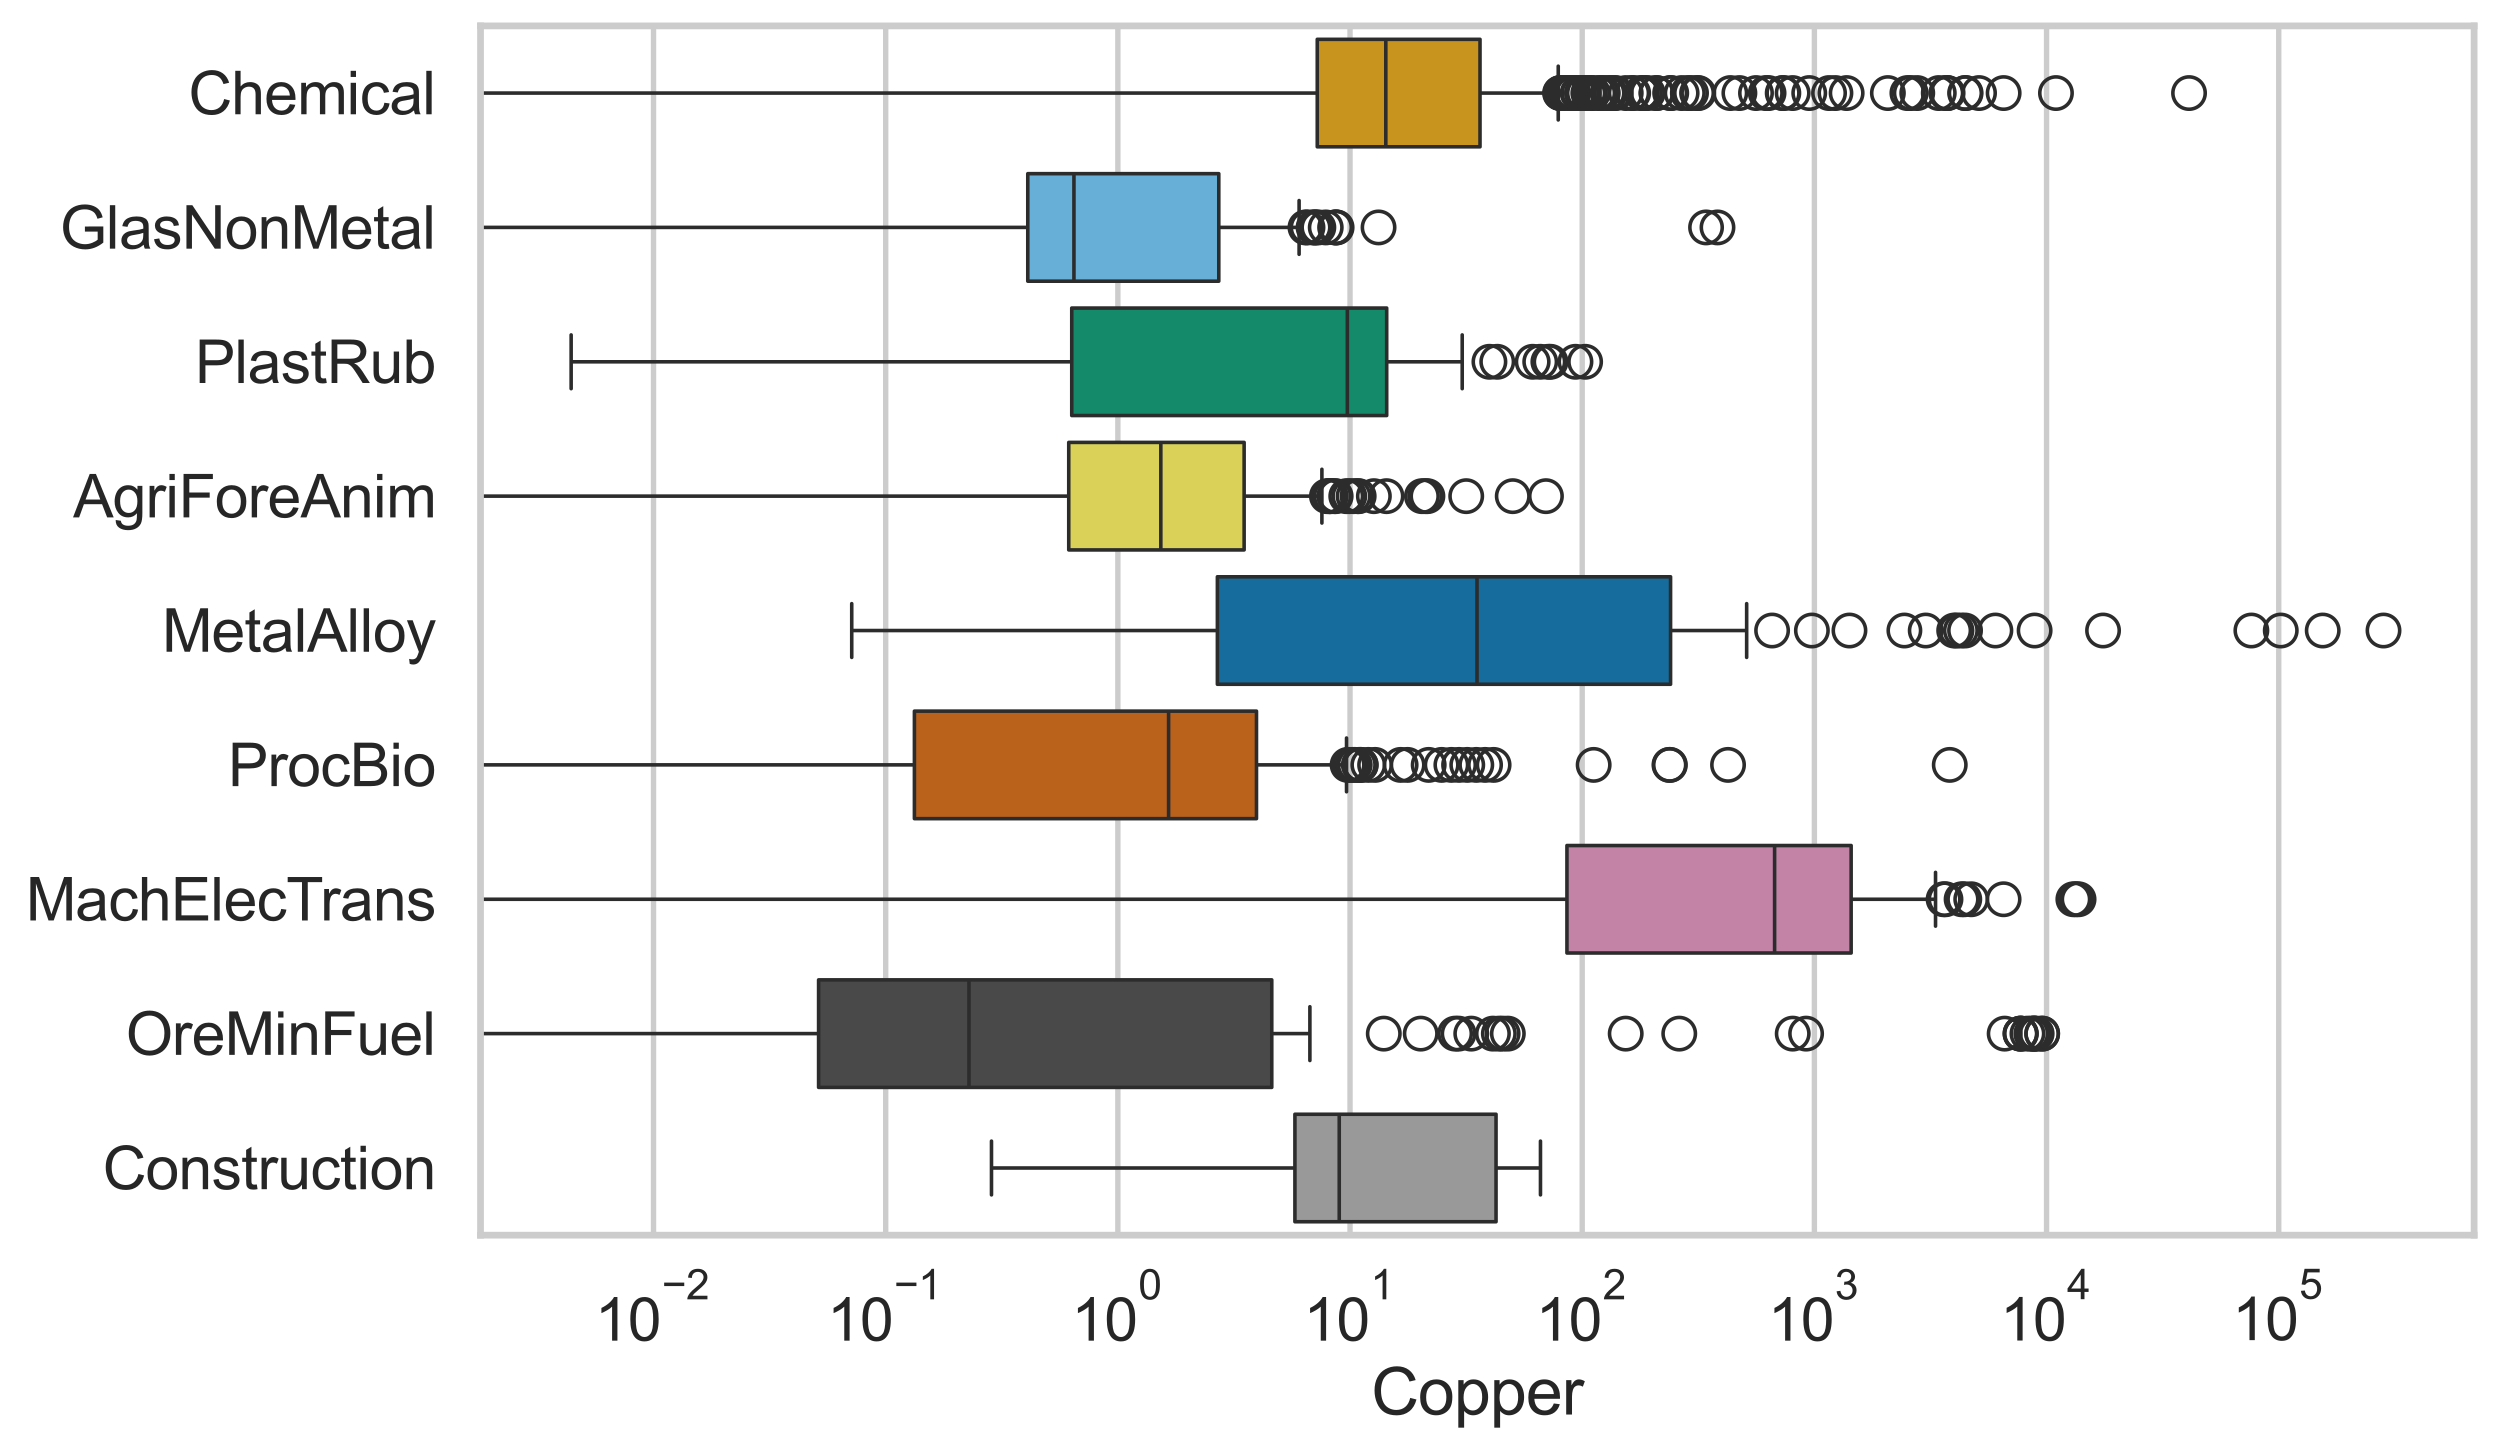 <?xml version="1.0" encoding="utf-8" standalone="no"?>
<!DOCTYPE svg PUBLIC "-//W3C//DTD SVG 1.1//EN"
  "http://www.w3.org/Graphics/SVG/1.1/DTD/svg11.dtd">
<svg xmlns:xlink="http://www.w3.org/1999/xlink" width="695.577pt" height="404.34pt" viewBox="0 0 695.577 404.34" xmlns="http://www.w3.org/2000/svg" version="1.1">
 <defs>
  <style type="text/css">*{stroke-linejoin: round; stroke-linecap: butt}</style>
 </defs>
 <g id="figure_1">
  <g id="patch_1">
   <path d="M 0 404.34 
L 695.577 404.34 
L 695.577 0 
L 0 0 
z
" style="fill: #ffffff"/>
  </g>
  <g id="axes_1">
   <g id="patch_2">
    <path d="M 133.697 343.665 
L 688.377 343.665 
L 688.377 7.2 
L 133.697 7.2 
z
" style="fill: #ffffff"/>
   </g>
   <g id="matplotlib.axis_1">
    <g id="xtick_1">
     <g id="line2d_1">
      <path d="M 181.827 343.665 
L 181.827 7.2 
" clip-path="url(#p4d3468224b)" style="fill: none; stroke: #cccccc; stroke-width: 1.5; stroke-linecap: round"/>
     </g>
     <g id="text_1">
      <!-- $\mathdefault{10^{-2}}$ -->
      <g style="fill: #262626" transform="translate(165.492 373.18) scale(0.165 -0.165)">
       <defs>
        <path id="ArialMT-31" d="M 2384 0 
L 1822 0 
L 1822 3584 
Q 1619 3391 1289 3197 
Q 959 3003 697 2906 
L 697 3450 
Q 1169 3672 1522 3987 
Q 1875 4303 2022 4600 
L 2384 4600 
L 2384 0 
z
" transform="scale(0.016)"/>
        <path id="ArialMT-30" d="M 266 2259 
Q 266 3072 433 3567 
Q 600 4063 929 4331 
Q 1259 4600 1759 4600 
Q 2128 4600 2406 4451 
Q 2684 4303 2865 4023 
Q 3047 3744 3150 3342 
Q 3253 2941 3253 2259 
Q 3253 1453 3087 958 
Q 2922 463 2592 192 
Q 2263 -78 1759 -78 
Q 1097 -78 719 397 
Q 266 969 266 2259 
z
M 844 2259 
Q 844 1131 1108 757 
Q 1372 384 1759 384 
Q 2147 384 2411 759 
Q 2675 1134 2675 2259 
Q 2675 3391 2411 3762 
Q 2147 4134 1753 4134 
Q 1366 4134 1134 3806 
Q 844 3388 844 2259 
z
" transform="scale(0.016)"/>
        <path id="ArialMT-2212" d="M 3381 1997 
L 356 1997 
L 356 2522 
L 3381 2522 
L 3381 1997 
z
" transform="scale(0.016)"/>
        <path id="ArialMT-32" d="M 3222 541 
L 3222 0 
L 194 0 
Q 188 203 259 391 
Q 375 700 629 1000 
Q 884 1300 1366 1694 
Q 2113 2306 2375 2664 
Q 2638 3022 2638 3341 
Q 2638 3675 2398 3904 
Q 2159 4134 1775 4134 
Q 1369 4134 1125 3890 
Q 881 3647 878 3216 
L 300 3275 
Q 359 3922 746 4261 
Q 1134 4600 1788 4600 
Q 2447 4600 2831 4234 
Q 3216 3869 3216 3328 
Q 3216 3053 3103 2787 
Q 2991 2522 2730 2228 
Q 2469 1934 1863 1422 
Q 1356 997 1212 845 
Q 1069 694 975 541 
L 3222 541 
z
" transform="scale(0.016)"/>
       </defs>
       <use xlink:href="#ArialMT-31" transform="translate(0 0.994)"/>
       <use xlink:href="#ArialMT-30" transform="translate(55.615 0.994)"/>
       <use xlink:href="#ArialMT-2212" transform="translate(112.973 70.688) scale(0.7)"/>
       <use xlink:href="#ArialMT-32" transform="translate(153.852 70.688) scale(0.7)"/>
      </g>
     </g>
    </g>
    <g id="xtick_2">
     <g id="line2d_2">
      <path d="M 246.425 343.665 
L 246.425 7.2 
" clip-path="url(#p4d3468224b)" style="fill: none; stroke: #cccccc; stroke-width: 1.5; stroke-linecap: round"/>
     </g>
     <g id="text_2">
      <!-- $\mathdefault{10^{-1}}$ -->
      <g style="fill: #262626" transform="translate(230.09 373.18) scale(0.165 -0.165)">
       <use xlink:href="#ArialMT-31" transform="translate(0 0.994)"/>
       <use xlink:href="#ArialMT-30" transform="translate(55.615 0.994)"/>
       <use xlink:href="#ArialMT-2212" transform="translate(112.973 70.688) scale(0.7)"/>
       <use xlink:href="#ArialMT-31" transform="translate(153.852 70.688) scale(0.7)"/>
      </g>
     </g>
    </g>
    <g id="xtick_3">
     <g id="line2d_3">
      <path d="M 311.023 343.665 
L 311.023 7.2 
" clip-path="url(#p4d3468224b)" style="fill: none; stroke: #cccccc; stroke-width: 1.5; stroke-linecap: round"/>
     </g>
     <g id="text_3">
      <!-- $\mathdefault{10^{0}}$ -->
      <g style="fill: #262626" transform="translate(298.071 373.18) scale(0.165 -0.165)">
       <use xlink:href="#ArialMT-31" transform="translate(0 0.994)"/>
       <use xlink:href="#ArialMT-30" transform="translate(55.615 0.994)"/>
       <use xlink:href="#ArialMT-30" transform="translate(112.973 70.688) scale(0.7)"/>
      </g>
     </g>
    </g>
    <g id="xtick_4">
     <g id="line2d_4">
      <path d="M 375.621 343.665 
L 375.621 7.2 
" clip-path="url(#p4d3468224b)" style="fill: none; stroke: #cccccc; stroke-width: 1.5; stroke-linecap: round"/>
     </g>
     <g id="text_4">
      <!-- $\mathdefault{10^{1}}$ -->
      <g style="fill: #262626" transform="translate(362.668 373.18) scale(0.165 -0.165)">
       <use xlink:href="#ArialMT-31" transform="translate(0 0.994)"/>
       <use xlink:href="#ArialMT-30" transform="translate(55.615 0.994)"/>
       <use xlink:href="#ArialMT-31" transform="translate(112.973 70.688) scale(0.7)"/>
      </g>
     </g>
    </g>
    <g id="xtick_5">
     <g id="line2d_5">
      <path d="M 440.219 343.665 
L 440.219 7.2 
" clip-path="url(#p4d3468224b)" style="fill: none; stroke: #cccccc; stroke-width: 1.5; stroke-linecap: round"/>
     </g>
     <g id="text_5">
      <!-- $\mathdefault{10^{2}}$ -->
      <g style="fill: #262626" transform="translate(427.266 373.18) scale(0.165 -0.165)">
       <use xlink:href="#ArialMT-31" transform="translate(0 0.994)"/>
       <use xlink:href="#ArialMT-30" transform="translate(55.615 0.994)"/>
       <use xlink:href="#ArialMT-32" transform="translate(112.973 70.688) scale(0.7)"/>
      </g>
     </g>
    </g>
    <g id="xtick_6">
     <g id="line2d_6">
      <path d="M 504.817 343.665 
L 504.817 7.2 
" clip-path="url(#p4d3468224b)" style="fill: none; stroke: #cccccc; stroke-width: 1.5; stroke-linecap: round"/>
     </g>
     <g id="text_6">
      <!-- $\mathdefault{10^{3}}$ -->
      <g style="fill: #262626" transform="translate(491.864 373.18) scale(0.165 -0.165)">
       <defs>
        <path id="ArialMT-33" d="M 269 1209 
L 831 1284 
Q 928 806 1161 595 
Q 1394 384 1728 384 
Q 2125 384 2398 659 
Q 2672 934 2672 1341 
Q 2672 1728 2419 1979 
Q 2166 2231 1775 2231 
Q 1616 2231 1378 2169 
L 1441 2663 
Q 1497 2656 1531 2656 
Q 1891 2656 2178 2843 
Q 2466 3031 2466 3422 
Q 2466 3731 2256 3934 
Q 2047 4138 1716 4138 
Q 1388 4138 1169 3931 
Q 950 3725 888 3313 
L 325 3413 
Q 428 3978 793 4289 
Q 1159 4600 1703 4600 
Q 2078 4600 2393 4439 
Q 2709 4278 2876 4000 
Q 3044 3722 3044 3409 
Q 3044 3113 2884 2869 
Q 2725 2625 2413 2481 
Q 2819 2388 3044 2092 
Q 3269 1797 3269 1353 
Q 3269 753 2831 336 
Q 2394 -81 1725 -81 
Q 1122 -81 723 278 
Q 325 638 269 1209 
z
" transform="scale(0.016)"/>
       </defs>
       <use xlink:href="#ArialMT-31" transform="translate(0 0.994)"/>
       <use xlink:href="#ArialMT-30" transform="translate(55.615 0.994)"/>
       <use xlink:href="#ArialMT-33" transform="translate(112.973 70.688) scale(0.7)"/>
      </g>
     </g>
    </g>
    <g id="xtick_7">
     <g id="line2d_7">
      <path d="M 569.415 343.665 
L 569.415 7.2 
" clip-path="url(#p4d3468224b)" style="fill: none; stroke: #cccccc; stroke-width: 1.5; stroke-linecap: round"/>
     </g>
     <g id="text_7">
      <!-- $\mathdefault{10^{4}}$ -->
      <g style="fill: #262626" transform="translate(556.462 373.015) scale(0.165 -0.165)">
       <defs>
        <path id="ArialMT-34" d="M 2069 0 
L 2069 1097 
L 81 1097 
L 81 1613 
L 2172 4581 
L 2631 4581 
L 2631 1613 
L 3250 1613 
L 3250 1097 
L 2631 1097 
L 2631 0 
L 2069 0 
z
M 2069 1613 
L 2069 3678 
L 634 1613 
L 2069 1613 
z
" transform="scale(0.016)"/>
       </defs>
       <use xlink:href="#ArialMT-31" transform="translate(0 0.202)"/>
       <use xlink:href="#ArialMT-30" transform="translate(55.615 0.202)"/>
       <use xlink:href="#ArialMT-34" transform="translate(112.973 69.895) scale(0.7)"/>
      </g>
     </g>
    </g>
    <g id="xtick_8">
     <g id="line2d_8">
      <path d="M 634.013 343.665 
L 634.013 7.2 
" clip-path="url(#p4d3468224b)" style="fill: none; stroke: #cccccc; stroke-width: 1.5; stroke-linecap: round"/>
     </g>
     <g id="text_8">
      <!-- $\mathdefault{10^{5}}$ -->
      <g style="fill: #262626" transform="translate(621.06 373.015) scale(0.165 -0.165)">
       <defs>
        <path id="ArialMT-35" d="M 266 1200 
L 856 1250 
Q 922 819 1161 601 
Q 1400 384 1738 384 
Q 2144 384 2425 690 
Q 2706 997 2706 1503 
Q 2706 1984 2436 2262 
Q 2166 2541 1728 2541 
Q 1456 2541 1237 2417 
Q 1019 2294 894 2097 
L 366 2166 
L 809 4519 
L 3088 4519 
L 3088 3981 
L 1259 3981 
L 1013 2750 
Q 1425 3038 1878 3038 
Q 2478 3038 2890 2622 
Q 3303 2206 3303 1553 
Q 3303 931 2941 478 
Q 2500 -78 1738 -78 
Q 1113 -78 717 272 
Q 322 622 266 1200 
z
" transform="scale(0.016)"/>
       </defs>
       <use xlink:href="#ArialMT-31" transform="translate(0 0.88)"/>
       <use xlink:href="#ArialMT-30" transform="translate(55.615 0.88)"/>
       <use xlink:href="#ArialMT-35" transform="translate(112.973 70.573) scale(0.7)"/>
      </g>
     </g>
    </g>
    <g id="xtick_9"/>
    <g id="xtick_10"/>
    <g id="xtick_11"/>
    <g id="xtick_12"/>
    <g id="xtick_13"/>
    <g id="xtick_14"/>
    <g id="xtick_15"/>
    <g id="xtick_16"/>
    <g id="xtick_17"/>
    <g id="xtick_18"/>
    <g id="xtick_19"/>
    <g id="xtick_20"/>
    <g id="xtick_21"/>
    <g id="xtick_22"/>
    <g id="xtick_23"/>
    <g id="xtick_24"/>
    <g id="xtick_25"/>
    <g id="xtick_26"/>
    <g id="xtick_27"/>
    <g id="xtick_28"/>
    <g id="xtick_29"/>
    <g id="xtick_30"/>
    <g id="xtick_31"/>
    <g id="xtick_32"/>
    <g id="xtick_33"/>
    <g id="xtick_34"/>
    <g id="xtick_35"/>
    <g id="xtick_36"/>
    <g id="xtick_37"/>
    <g id="xtick_38"/>
    <g id="xtick_39"/>
    <g id="xtick_40"/>
    <g id="xtick_41"/>
    <g id="xtick_42"/>
    <g id="xtick_43"/>
    <g id="xtick_44"/>
    <g id="xtick_45"/>
    <g id="xtick_46"/>
    <g id="xtick_47"/>
    <g id="xtick_48"/>
    <g id="xtick_49"/>
    <g id="xtick_50"/>
    <g id="xtick_51"/>
    <g id="xtick_52"/>
    <g id="xtick_53"/>
    <g id="xtick_54"/>
    <g id="xtick_55"/>
    <g id="xtick_56"/>
    <g id="xtick_57"/>
    <g id="xtick_58"/>
    <g id="xtick_59"/>
    <g id="xtick_60"/>
    <g id="xtick_61"/>
    <g id="xtick_62"/>
    <g id="xtick_63"/>
    <g id="xtick_64"/>
    <g id="xtick_65"/>
    <g id="xtick_66"/>
    <g id="xtick_67"/>
    <g id="xtick_68"/>
    <g id="xtick_69"/>
    <g id="xtick_70"/>
    <g id="xtick_71"/>
    <g id="xtick_72"/>
    <g id="xtick_73"/>
    <g id="xtick_74"/>
    <g id="xtick_75"/>
    <g id="xtick_76"/>
    <g id="xtick_77"/>
    <g id="text_9">
     <!-- Copper -->
     <g style="fill: #262626" transform="translate(381.521 393.563) scale(0.18 -0.18)">
      <defs>
       <path id="ArialMT-43" d="M 3763 1606 
L 4369 1453 
Q 4178 706 3683 314 
Q 3188 -78 2472 -78 
Q 1731 -78 1267 223 
Q 803 525 561 1097 
Q 319 1669 319 2325 
Q 319 3041 592 3573 
Q 866 4106 1370 4382 
Q 1875 4659 2481 4659 
Q 3169 4659 3637 4309 
Q 4106 3959 4291 3325 
L 3694 3184 
Q 3534 3684 3231 3912 
Q 2928 4141 2469 4141 
Q 1941 4141 1586 3887 
Q 1231 3634 1087 3207 
Q 944 2781 944 2328 
Q 944 1744 1114 1308 
Q 1284 872 1643 656 
Q 2003 441 2422 441 
Q 2931 441 3284 734 
Q 3638 1028 3763 1606 
z
" transform="scale(0.016)"/>
       <path id="ArialMT-6f" d="M 213 1659 
Q 213 2581 725 3025 
Q 1153 3394 1769 3394 
Q 2453 3394 2887 2945 
Q 3322 2497 3322 1706 
Q 3322 1066 3130 698 
Q 2938 331 2570 128 
Q 2203 -75 1769 -75 
Q 1072 -75 642 372 
Q 213 819 213 1659 
z
M 791 1659 
Q 791 1022 1069 705 
Q 1347 388 1769 388 
Q 2188 388 2466 706 
Q 2744 1025 2744 1678 
Q 2744 2294 2464 2611 
Q 2184 2928 1769 2928 
Q 1347 2928 1069 2612 
Q 791 2297 791 1659 
z
" transform="scale(0.016)"/>
       <path id="ArialMT-70" d="M 422 -1272 
L 422 3319 
L 934 3319 
L 934 2888 
Q 1116 3141 1344 3267 
Q 1572 3394 1897 3394 
Q 2322 3394 2647 3175 
Q 2972 2956 3137 2557 
Q 3303 2159 3303 1684 
Q 3303 1175 3120 767 
Q 2938 359 2589 142 
Q 2241 -75 1856 -75 
Q 1575 -75 1351 44 
Q 1128 163 984 344 
L 984 -1272 
L 422 -1272 
z
M 931 1641 
Q 931 1000 1190 694 
Q 1450 388 1819 388 
Q 2194 388 2461 705 
Q 2728 1022 2728 1688 
Q 2728 2322 2467 2637 
Q 2206 2953 1844 2953 
Q 1484 2953 1207 2617 
Q 931 2281 931 1641 
z
" transform="scale(0.016)"/>
       <path id="ArialMT-65" d="M 2694 1069 
L 3275 997 
Q 3138 488 2766 206 
Q 2394 -75 1816 -75 
Q 1088 -75 661 373 
Q 234 822 234 1631 
Q 234 2469 665 2931 
Q 1097 3394 1784 3394 
Q 2450 3394 2872 2941 
Q 3294 2488 3294 1666 
Q 3294 1616 3291 1516 
L 816 1516 
Q 847 969 1125 678 
Q 1403 388 1819 388 
Q 2128 388 2347 550 
Q 2566 713 2694 1069 
z
M 847 1978 
L 2700 1978 
Q 2663 2397 2488 2606 
Q 2219 2931 1791 2931 
Q 1403 2931 1139 2672 
Q 875 2413 847 1978 
z
" transform="scale(0.016)"/>
       <path id="ArialMT-72" d="M 416 0 
L 416 3319 
L 922 3319 
L 922 2816 
Q 1116 3169 1280 3281 
Q 1444 3394 1641 3394 
Q 1925 3394 2219 3213 
L 2025 2691 
Q 1819 2813 1613 2813 
Q 1428 2813 1281 2702 
Q 1134 2591 1072 2394 
Q 978 2094 978 1738 
L 978 0 
L 416 0 
z
" transform="scale(0.016)"/>
      </defs>
      <use xlink:href="#ArialMT-43"/>
      <use xlink:href="#ArialMT-6f" transform="translate(72.217 0)"/>
      <use xlink:href="#ArialMT-70" transform="translate(127.832 0)"/>
      <use xlink:href="#ArialMT-70" transform="translate(183.447 0)"/>
      <use xlink:href="#ArialMT-65" transform="translate(239.062 0)"/>
      <use xlink:href="#ArialMT-72" transform="translate(294.678 0)"/>
     </g>
    </g>
   </g>
   <g id="matplotlib.axis_2">
    <g id="ytick_1">
     <g id="text_10">
      <!-- Chemical -->
      <g style="fill: #262626" transform="translate(52.428 31.798) scale(0.165 -0.165)">
       <defs>
        <path id="ArialMT-68" d="M 422 0 
L 422 4581 
L 984 4581 
L 984 2938 
Q 1378 3394 1978 3394 
Q 2347 3394 2619 3248 
Q 2891 3103 3008 2847 
Q 3125 2591 3125 2103 
L 3125 0 
L 2563 0 
L 2563 2103 
Q 2563 2525 2380 2717 
Q 2197 2909 1863 2909 
Q 1613 2909 1392 2779 
Q 1172 2650 1078 2428 
Q 984 2206 984 1816 
L 984 0 
L 422 0 
z
" transform="scale(0.016)"/>
        <path id="ArialMT-6d" d="M 422 0 
L 422 3319 
L 925 3319 
L 925 2853 
Q 1081 3097 1340 3245 
Q 1600 3394 1931 3394 
Q 2300 3394 2536 3241 
Q 2772 3088 2869 2813 
Q 3263 3394 3894 3394 
Q 4388 3394 4653 3120 
Q 4919 2847 4919 2278 
L 4919 0 
L 4359 0 
L 4359 2091 
Q 4359 2428 4304 2576 
Q 4250 2725 4106 2815 
Q 3963 2906 3769 2906 
Q 3419 2906 3187 2673 
Q 2956 2441 2956 1928 
L 2956 0 
L 2394 0 
L 2394 2156 
Q 2394 2531 2256 2718 
Q 2119 2906 1806 2906 
Q 1569 2906 1367 2781 
Q 1166 2656 1075 2415 
Q 984 2175 984 1722 
L 984 0 
L 422 0 
z
" transform="scale(0.016)"/>
        <path id="ArialMT-69" d="M 425 3934 
L 425 4581 
L 988 4581 
L 988 3934 
L 425 3934 
z
M 425 0 
L 425 3319 
L 988 3319 
L 988 0 
L 425 0 
z
" transform="scale(0.016)"/>
        <path id="ArialMT-63" d="M 2588 1216 
L 3141 1144 
Q 3050 572 2676 248 
Q 2303 -75 1759 -75 
Q 1078 -75 664 370 
Q 250 816 250 1647 
Q 250 2184 428 2587 
Q 606 2991 970 3192 
Q 1334 3394 1763 3394 
Q 2303 3394 2647 3120 
Q 2991 2847 3088 2344 
L 2541 2259 
Q 2463 2594 2264 2762 
Q 2066 2931 1784 2931 
Q 1359 2931 1093 2626 
Q 828 2322 828 1663 
Q 828 994 1084 691 
Q 1341 388 1753 388 
Q 2084 388 2306 591 
Q 2528 794 2588 1216 
z
" transform="scale(0.016)"/>
        <path id="ArialMT-61" d="M 2588 409 
Q 2275 144 1986 34 
Q 1697 -75 1366 -75 
Q 819 -75 525 192 
Q 231 459 231 875 
Q 231 1119 342 1320 
Q 453 1522 633 1644 
Q 813 1766 1038 1828 
Q 1203 1872 1538 1913 
Q 2219 1994 2541 2106 
Q 2544 2222 2544 2253 
Q 2544 2597 2384 2738 
Q 2169 2928 1744 2928 
Q 1347 2928 1158 2789 
Q 969 2650 878 2297 
L 328 2372 
Q 403 2725 575 2942 
Q 747 3159 1072 3276 
Q 1397 3394 1825 3394 
Q 2250 3394 2515 3294 
Q 2781 3194 2906 3042 
Q 3031 2891 3081 2659 
Q 3109 2516 3109 2141 
L 3109 1391 
Q 3109 606 3145 398 
Q 3181 191 3288 0 
L 2700 0 
Q 2613 175 2588 409 
z
M 2541 1666 
Q 2234 1541 1622 1453 
Q 1275 1403 1131 1340 
Q 988 1278 909 1158 
Q 831 1038 831 891 
Q 831 666 1001 516 
Q 1172 366 1500 366 
Q 1825 366 2078 508 
Q 2331 650 2450 897 
Q 2541 1088 2541 1459 
L 2541 1666 
z
" transform="scale(0.016)"/>
        <path id="ArialMT-6c" d="M 409 0 
L 409 4581 
L 972 4581 
L 972 0 
L 409 0 
z
" transform="scale(0.016)"/>
       </defs>
       <use xlink:href="#ArialMT-43"/>
       <use xlink:href="#ArialMT-68" transform="translate(72.217 0)"/>
       <use xlink:href="#ArialMT-65" transform="translate(127.832 0)"/>
       <use xlink:href="#ArialMT-6d" transform="translate(183.447 0)"/>
       <use xlink:href="#ArialMT-69" transform="translate(266.748 0)"/>
       <use xlink:href="#ArialMT-63" transform="translate(288.965 0)"/>
       <use xlink:href="#ArialMT-61" transform="translate(338.965 0)"/>
       <use xlink:href="#ArialMT-6c" transform="translate(394.58 0)"/>
      </g>
     </g>
    </g>
    <g id="ytick_2">
     <g id="text_11">
      <!-- GlasNonMetal -->
      <g style="fill: #262626" transform="translate(16.659 69.183) scale(0.165 -0.165)">
       <defs>
        <path id="ArialMT-47" d="M 2638 1797 
L 2638 2334 
L 4578 2338 
L 4578 638 
Q 4131 281 3656 101 
Q 3181 -78 2681 -78 
Q 2006 -78 1454 211 
Q 903 500 622 1047 
Q 341 1594 341 2269 
Q 341 2938 620 3517 
Q 900 4097 1425 4378 
Q 1950 4659 2634 4659 
Q 3131 4659 3532 4498 
Q 3934 4338 4162 4050 
Q 4391 3763 4509 3300 
L 3963 3150 
Q 3859 3500 3706 3700 
Q 3553 3900 3268 4020 
Q 2984 4141 2638 4141 
Q 2222 4141 1919 4014 
Q 1616 3888 1430 3681 
Q 1244 3475 1141 3228 
Q 966 2803 966 2306 
Q 966 1694 1177 1281 
Q 1388 869 1791 669 
Q 2194 469 2647 469 
Q 3041 469 3416 620 
Q 3791 772 3984 944 
L 3984 1797 
L 2638 1797 
z
" transform="scale(0.016)"/>
        <path id="ArialMT-73" d="M 197 991 
L 753 1078 
Q 800 744 1014 566 
Q 1228 388 1613 388 
Q 2000 388 2187 545 
Q 2375 703 2375 916 
Q 2375 1106 2209 1216 
Q 2094 1291 1634 1406 
Q 1016 1563 777 1677 
Q 538 1791 414 1992 
Q 291 2194 291 2438 
Q 291 2659 392 2848 
Q 494 3038 669 3163 
Q 800 3259 1026 3326 
Q 1253 3394 1513 3394 
Q 1903 3394 2198 3281 
Q 2494 3169 2634 2976 
Q 2775 2784 2828 2463 
L 2278 2388 
Q 2241 2644 2061 2787 
Q 1881 2931 1553 2931 
Q 1166 2931 1000 2803 
Q 834 2675 834 2503 
Q 834 2394 903 2306 
Q 972 2216 1119 2156 
Q 1203 2125 1616 2013 
Q 2213 1853 2448 1751 
Q 2684 1650 2818 1456 
Q 2953 1263 2953 975 
Q 2953 694 2789 445 
Q 2625 197 2315 61 
Q 2006 -75 1616 -75 
Q 969 -75 630 194 
Q 291 463 197 991 
z
" transform="scale(0.016)"/>
        <path id="ArialMT-4e" d="M 488 0 
L 488 4581 
L 1109 4581 
L 3516 984 
L 3516 4581 
L 4097 4581 
L 4097 0 
L 3475 0 
L 1069 3600 
L 1069 0 
L 488 0 
z
" transform="scale(0.016)"/>
        <path id="ArialMT-6e" d="M 422 0 
L 422 3319 
L 928 3319 
L 928 2847 
Q 1294 3394 1984 3394 
Q 2284 3394 2536 3286 
Q 2788 3178 2913 3003 
Q 3038 2828 3088 2588 
Q 3119 2431 3119 2041 
L 3119 0 
L 2556 0 
L 2556 2019 
Q 2556 2363 2490 2533 
Q 2425 2703 2258 2804 
Q 2091 2906 1866 2906 
Q 1506 2906 1245 2678 
Q 984 2450 984 1813 
L 984 0 
L 422 0 
z
" transform="scale(0.016)"/>
        <path id="ArialMT-4d" d="M 475 0 
L 475 4581 
L 1388 4581 
L 2472 1338 
Q 2622 884 2691 659 
Q 2769 909 2934 1394 
L 4031 4581 
L 4847 4581 
L 4847 0 
L 4263 0 
L 4263 3834 
L 2931 0 
L 2384 0 
L 1059 3900 
L 1059 0 
L 475 0 
z
" transform="scale(0.016)"/>
        <path id="ArialMT-74" d="M 1650 503 
L 1731 6 
Q 1494 -44 1306 -44 
Q 1000 -44 831 53 
Q 663 150 594 308 
Q 525 466 525 972 
L 525 2881 
L 113 2881 
L 113 3319 
L 525 3319 
L 525 4141 
L 1084 4478 
L 1084 3319 
L 1650 3319 
L 1650 2881 
L 1084 2881 
L 1084 941 
Q 1084 700 1114 631 
Q 1144 563 1211 522 
Q 1278 481 1403 481 
Q 1497 481 1650 503 
z
" transform="scale(0.016)"/>
       </defs>
       <use xlink:href="#ArialMT-47"/>
       <use xlink:href="#ArialMT-6c" transform="translate(77.783 0)"/>
       <use xlink:href="#ArialMT-61" transform="translate(100 0)"/>
       <use xlink:href="#ArialMT-73" transform="translate(155.615 0)"/>
       <use xlink:href="#ArialMT-4e" transform="translate(205.615 0)"/>
       <use xlink:href="#ArialMT-6f" transform="translate(277.832 0)"/>
       <use xlink:href="#ArialMT-6e" transform="translate(333.447 0)"/>
       <use xlink:href="#ArialMT-4d" transform="translate(389.062 0)"/>
       <use xlink:href="#ArialMT-65" transform="translate(472.363 0)"/>
       <use xlink:href="#ArialMT-74" transform="translate(527.979 0)"/>
       <use xlink:href="#ArialMT-61" transform="translate(555.762 0)"/>
       <use xlink:href="#ArialMT-6c" transform="translate(611.377 0)"/>
      </g>
     </g>
    </g>
    <g id="ytick_3">
     <g id="text_12">
      <!-- PlastRub -->
      <g style="fill: #262626" transform="translate(54.248 106.568) scale(0.165 -0.165)">
       <defs>
        <path id="ArialMT-50" d="M 494 0 
L 494 4581 
L 2222 4581 
Q 2678 4581 2919 4538 
Q 3256 4481 3484 4323 
Q 3713 4166 3852 3881 
Q 3991 3597 3991 3256 
Q 3991 2672 3619 2267 
Q 3247 1863 2275 1863 
L 1100 1863 
L 1100 0 
L 494 0 
z
M 1100 2403 
L 2284 2403 
Q 2872 2403 3119 2622 
Q 3366 2841 3366 3238 
Q 3366 3525 3220 3729 
Q 3075 3934 2838 4000 
Q 2684 4041 2272 4041 
L 1100 4041 
L 1100 2403 
z
" transform="scale(0.016)"/>
        <path id="ArialMT-52" d="M 503 0 
L 503 4581 
L 2534 4581 
Q 3147 4581 3465 4457 
Q 3784 4334 3975 4021 
Q 4166 3709 4166 3331 
Q 4166 2844 3850 2509 
Q 3534 2175 2875 2084 
Q 3116 1969 3241 1856 
Q 3506 1613 3744 1247 
L 4541 0 
L 3778 0 
L 3172 953 
Q 2906 1366 2734 1584 
Q 2563 1803 2427 1890 
Q 2291 1978 2150 2013 
Q 2047 2034 1813 2034 
L 1109 2034 
L 1109 0 
L 503 0 
z
M 1109 2559 
L 2413 2559 
Q 2828 2559 3062 2645 
Q 3297 2731 3419 2920 
Q 3541 3109 3541 3331 
Q 3541 3656 3305 3865 
Q 3069 4075 2559 4075 
L 1109 4075 
L 1109 2559 
z
" transform="scale(0.016)"/>
        <path id="ArialMT-75" d="M 2597 0 
L 2597 488 
Q 2209 -75 1544 -75 
Q 1250 -75 995 37 
Q 741 150 617 320 
Q 494 491 444 738 
Q 409 903 409 1263 
L 409 3319 
L 972 3319 
L 972 1478 
Q 972 1038 1006 884 
Q 1059 663 1231 536 
Q 1403 409 1656 409 
Q 1909 409 2131 539 
Q 2353 669 2445 892 
Q 2538 1116 2538 1541 
L 2538 3319 
L 3100 3319 
L 3100 0 
L 2597 0 
z
" transform="scale(0.016)"/>
        <path id="ArialMT-62" d="M 941 0 
L 419 0 
L 419 4581 
L 981 4581 
L 981 2947 
Q 1338 3394 1891 3394 
Q 2197 3394 2470 3270 
Q 2744 3147 2920 2923 
Q 3097 2700 3197 2384 
Q 3297 2069 3297 1709 
Q 3297 856 2875 390 
Q 2453 -75 1863 -75 
Q 1275 -75 941 416 
L 941 0 
z
M 934 1684 
Q 934 1088 1097 822 
Q 1363 388 1816 388 
Q 2184 388 2453 708 
Q 2722 1028 2722 1663 
Q 2722 2313 2464 2622 
Q 2206 2931 1841 2931 
Q 1472 2931 1203 2611 
Q 934 2291 934 1684 
z
" transform="scale(0.016)"/>
       </defs>
       <use xlink:href="#ArialMT-50"/>
       <use xlink:href="#ArialMT-6c" transform="translate(66.699 0)"/>
       <use xlink:href="#ArialMT-61" transform="translate(88.916 0)"/>
       <use xlink:href="#ArialMT-73" transform="translate(144.531 0)"/>
       <use xlink:href="#ArialMT-74" transform="translate(194.531 0)"/>
       <use xlink:href="#ArialMT-52" transform="translate(222.314 0)"/>
       <use xlink:href="#ArialMT-75" transform="translate(294.531 0)"/>
       <use xlink:href="#ArialMT-62" transform="translate(350.146 0)"/>
      </g>
     </g>
    </g>
    <g id="ytick_4">
     <g id="text_13">
      <!-- AgriForeAnim -->
      <g style="fill: #262626" transform="translate(20.341 143.953) scale(0.165 -0.165)">
       <defs>
        <path id="ArialMT-41" d="M -9 0 
L 1750 4581 
L 2403 4581 
L 4278 0 
L 3588 0 
L 3053 1388 
L 1138 1388 
L 634 0 
L -9 0 
z
M 1313 1881 
L 2866 1881 
L 2388 3150 
Q 2169 3728 2063 4100 
Q 1975 3659 1816 3225 
L 1313 1881 
z
" transform="scale(0.016)"/>
        <path id="ArialMT-67" d="M 319 -275 
L 866 -356 
Q 900 -609 1056 -725 
Q 1266 -881 1628 -881 
Q 2019 -881 2231 -725 
Q 2444 -569 2519 -288 
Q 2563 -116 2559 434 
Q 2191 0 1641 0 
Q 956 0 581 494 
Q 206 988 206 1678 
Q 206 2153 378 2554 
Q 550 2956 876 3175 
Q 1203 3394 1644 3394 
Q 2231 3394 2613 2919 
L 2613 3319 
L 3131 3319 
L 3131 450 
Q 3131 -325 2973 -648 
Q 2816 -972 2473 -1159 
Q 2131 -1347 1631 -1347 
Q 1038 -1347 672 -1080 
Q 306 -813 319 -275 
z
M 784 1719 
Q 784 1066 1043 766 
Q 1303 466 1694 466 
Q 2081 466 2343 764 
Q 2606 1063 2606 1700 
Q 2606 2309 2336 2618 
Q 2066 2928 1684 2928 
Q 1309 2928 1046 2623 
Q 784 2319 784 1719 
z
" transform="scale(0.016)"/>
        <path id="ArialMT-46" d="M 525 0 
L 525 4581 
L 3616 4581 
L 3616 4041 
L 1131 4041 
L 1131 2622 
L 3281 2622 
L 3281 2081 
L 1131 2081 
L 1131 0 
L 525 0 
z
" transform="scale(0.016)"/>
       </defs>
       <use xlink:href="#ArialMT-41"/>
       <use xlink:href="#ArialMT-67" transform="translate(66.699 0)"/>
       <use xlink:href="#ArialMT-72" transform="translate(122.314 0)"/>
       <use xlink:href="#ArialMT-69" transform="translate(155.615 0)"/>
       <use xlink:href="#ArialMT-46" transform="translate(177.832 0)"/>
       <use xlink:href="#ArialMT-6f" transform="translate(238.916 0)"/>
       <use xlink:href="#ArialMT-72" transform="translate(294.531 0)"/>
       <use xlink:href="#ArialMT-65" transform="translate(327.832 0)"/>
       <use xlink:href="#ArialMT-41" transform="translate(383.447 0)"/>
       <use xlink:href="#ArialMT-6e" transform="translate(450.146 0)"/>
       <use xlink:href="#ArialMT-69" transform="translate(505.762 0)"/>
       <use xlink:href="#ArialMT-6d" transform="translate(527.979 0)"/>
      </g>
     </g>
    </g>
    <g id="ytick_5">
     <g id="text_14">
      <!-- MetalAlloy -->
      <g style="fill: #262626" transform="translate(45.088 181.337) scale(0.165 -0.165)">
       <defs>
        <path id="ArialMT-79" d="M 397 -1278 
L 334 -750 
Q 519 -800 656 -800 
Q 844 -800 956 -737 
Q 1069 -675 1141 -563 
Q 1194 -478 1313 -144 
Q 1328 -97 1363 -6 
L 103 3319 
L 709 3319 
L 1400 1397 
Q 1534 1031 1641 628 
Q 1738 1016 1872 1384 
L 2581 3319 
L 3144 3319 
L 1881 -56 
Q 1678 -603 1566 -809 
Q 1416 -1088 1222 -1217 
Q 1028 -1347 759 -1347 
Q 597 -1347 397 -1278 
z
" transform="scale(0.016)"/>
       </defs>
       <use xlink:href="#ArialMT-4d"/>
       <use xlink:href="#ArialMT-65" transform="translate(83.301 0)"/>
       <use xlink:href="#ArialMT-74" transform="translate(138.916 0)"/>
       <use xlink:href="#ArialMT-61" transform="translate(166.699 0)"/>
       <use xlink:href="#ArialMT-6c" transform="translate(222.314 0)"/>
       <use xlink:href="#ArialMT-41" transform="translate(244.531 0)"/>
       <use xlink:href="#ArialMT-6c" transform="translate(311.23 0)"/>
       <use xlink:href="#ArialMT-6c" transform="translate(333.447 0)"/>
       <use xlink:href="#ArialMT-6f" transform="translate(355.664 0)"/>
       <use xlink:href="#ArialMT-79" transform="translate(411.279 0)"/>
      </g>
     </g>
    </g>
    <g id="ytick_6">
     <g id="text_15">
      <!-- ProcBio -->
      <g style="fill: #262626" transform="translate(63.424 218.722) scale(0.165 -0.165)">
       <defs>
        <path id="ArialMT-42" d="M 469 0 
L 469 4581 
L 2188 4581 
Q 2713 4581 3030 4442 
Q 3347 4303 3526 4014 
Q 3706 3725 3706 3409 
Q 3706 3116 3547 2856 
Q 3388 2597 3066 2438 
Q 3481 2316 3704 2022 
Q 3928 1728 3928 1328 
Q 3928 1006 3792 729 
Q 3656 453 3456 303 
Q 3256 153 2954 76 
Q 2653 0 2216 0 
L 469 0 
z
M 1075 2656 
L 2066 2656 
Q 2469 2656 2644 2709 
Q 2875 2778 2992 2937 
Q 3109 3097 3109 3338 
Q 3109 3566 3000 3739 
Q 2891 3913 2687 3977 
Q 2484 4041 1991 4041 
L 1075 4041 
L 1075 2656 
z
M 1075 541 
L 2216 541 
Q 2509 541 2628 563 
Q 2838 600 2978 687 
Q 3119 775 3209 942 
Q 3300 1109 3300 1328 
Q 3300 1584 3169 1773 
Q 3038 1963 2805 2039 
Q 2572 2116 2134 2116 
L 1075 2116 
L 1075 541 
z
" transform="scale(0.016)"/>
       </defs>
       <use xlink:href="#ArialMT-50"/>
       <use xlink:href="#ArialMT-72" transform="translate(66.699 0)"/>
       <use xlink:href="#ArialMT-6f" transform="translate(100 0)"/>
       <use xlink:href="#ArialMT-63" transform="translate(155.615 0)"/>
       <use xlink:href="#ArialMT-42" transform="translate(205.615 0)"/>
       <use xlink:href="#ArialMT-69" transform="translate(272.314 0)"/>
       <use xlink:href="#ArialMT-6f" transform="translate(294.531 0)"/>
      </g>
     </g>
    </g>
    <g id="ytick_7">
     <g id="text_16">
      <!-- MachElecTrans -->
      <g style="fill: #262626" transform="translate(7.2 256.107) scale(0.165 -0.165)">
       <defs>
        <path id="ArialMT-45" d="M 506 0 
L 506 4581 
L 3819 4581 
L 3819 4041 
L 1113 4041 
L 1113 2638 
L 3647 2638 
L 3647 2100 
L 1113 2100 
L 1113 541 
L 3925 541 
L 3925 0 
L 506 0 
z
" transform="scale(0.016)"/>
        <path id="ArialMT-54" d="M 1659 0 
L 1659 4041 
L 150 4041 
L 150 4581 
L 3781 4581 
L 3781 4041 
L 2266 4041 
L 2266 0 
L 1659 0 
z
" transform="scale(0.016)"/>
       </defs>
       <use xlink:href="#ArialMT-4d"/>
       <use xlink:href="#ArialMT-61" transform="translate(83.301 0)"/>
       <use xlink:href="#ArialMT-63" transform="translate(138.916 0)"/>
       <use xlink:href="#ArialMT-68" transform="translate(188.916 0)"/>
       <use xlink:href="#ArialMT-45" transform="translate(244.531 0)"/>
       <use xlink:href="#ArialMT-6c" transform="translate(311.23 0)"/>
       <use xlink:href="#ArialMT-65" transform="translate(333.447 0)"/>
       <use xlink:href="#ArialMT-63" transform="translate(389.062 0)"/>
       <use xlink:href="#ArialMT-54" transform="translate(439.062 0)"/>
       <use xlink:href="#ArialMT-72" transform="translate(496.396 0)"/>
       <use xlink:href="#ArialMT-61" transform="translate(529.697 0)"/>
       <use xlink:href="#ArialMT-6e" transform="translate(585.312 0)"/>
       <use xlink:href="#ArialMT-73" transform="translate(640.928 0)"/>
      </g>
     </g>
    </g>
    <g id="ytick_8">
     <g id="text_17">
      <!-- OreMinFuel -->
      <g style="fill: #262626" transform="translate(35.013 293.492) scale(0.165 -0.165)">
       <defs>
        <path id="ArialMT-4f" d="M 309 2231 
Q 309 3372 921 4017 
Q 1534 4663 2503 4663 
Q 3138 4663 3647 4359 
Q 4156 4056 4423 3514 
Q 4691 2972 4691 2284 
Q 4691 1588 4409 1038 
Q 4128 488 3612 205 
Q 3097 -78 2500 -78 
Q 1853 -78 1343 234 
Q 834 547 571 1087 
Q 309 1628 309 2231 
z
M 934 2222 
Q 934 1394 1379 917 
Q 1825 441 2497 441 
Q 3181 441 3623 922 
Q 4066 1403 4066 2288 
Q 4066 2847 3877 3264 
Q 3688 3681 3323 3911 
Q 2959 4141 2506 4141 
Q 1863 4141 1398 3698 
Q 934 3256 934 2222 
z
" transform="scale(0.016)"/>
       </defs>
       <use xlink:href="#ArialMT-4f"/>
       <use xlink:href="#ArialMT-72" transform="translate(77.783 0)"/>
       <use xlink:href="#ArialMT-65" transform="translate(111.084 0)"/>
       <use xlink:href="#ArialMT-4d" transform="translate(166.699 0)"/>
       <use xlink:href="#ArialMT-69" transform="translate(250 0)"/>
       <use xlink:href="#ArialMT-6e" transform="translate(272.217 0)"/>
       <use xlink:href="#ArialMT-46" transform="translate(327.832 0)"/>
       <use xlink:href="#ArialMT-75" transform="translate(388.916 0)"/>
       <use xlink:href="#ArialMT-65" transform="translate(444.531 0)"/>
       <use xlink:href="#ArialMT-6c" transform="translate(500.146 0)"/>
      </g>
     </g>
    </g>
    <g id="ytick_9">
     <g id="text_18">
      <!-- Construction -->
      <g style="fill: #262626" transform="translate(28.575 330.877) scale(0.165 -0.165)">
       <use xlink:href="#ArialMT-43"/>
       <use xlink:href="#ArialMT-6f" transform="translate(72.217 0)"/>
       <use xlink:href="#ArialMT-6e" transform="translate(127.832 0)"/>
       <use xlink:href="#ArialMT-73" transform="translate(183.447 0)"/>
       <use xlink:href="#ArialMT-74" transform="translate(233.447 0)"/>
       <use xlink:href="#ArialMT-72" transform="translate(261.23 0)"/>
       <use xlink:href="#ArialMT-75" transform="translate(294.531 0)"/>
       <use xlink:href="#ArialMT-63" transform="translate(350.146 0)"/>
       <use xlink:href="#ArialMT-74" transform="translate(400.146 0)"/>
       <use xlink:href="#ArialMT-69" transform="translate(427.93 0)"/>
       <use xlink:href="#ArialMT-6f" transform="translate(450.146 0)"/>
       <use xlink:href="#ArialMT-6e" transform="translate(505.762 0)"/>
      </g>
     </g>
    </g>
   </g>
   <g id="patch_3">
    <path d="M 366.504 10.938 
L 366.504 40.846 
L 411.785 40.846 
L 411.785 10.938 
L 366.504 10.938 
z
" clip-path="url(#p4d3468224b)" style="fill: #c9941d; stroke: #2c2c2c; stroke-linejoin: miter"/>
   </g>
   <g id="line2d_9">
    <path d="M 366.504 25.892 
L -1 25.892 
" clip-path="url(#p4d3468224b)" style="fill: none; stroke: #2c2c2c"/>
   </g>
   <g id="line2d_10">
    <path d="M 411.785 25.892 
L 433.551 25.892 
" clip-path="url(#p4d3468224b)" style="fill: none; stroke: #2c2c2c"/>
   </g>
   <g id="line2d_11">
    <path clip-path="url(#p4d3468224b)" style="fill: none; stroke: #2c2c2c; stroke-linecap: round"/>
   </g>
   <g id="line2d_12">
    <path d="M 433.551 18.415 
L 433.551 33.369 
" clip-path="url(#p4d3468224b)" style="fill: none; stroke: #2c2c2c; stroke-linecap: round"/>
   </g>
   <g id="line2d_13">
    <defs>
     <path id="m557a6eeff9" d="M 0 4.5 
C 1.193 4.5 2.338 4.026 3.182 3.182 
C 4.026 2.338 4.5 1.193 4.5 0 
C 4.5 -1.193 4.026 -2.338 3.182 -3.182 
C 2.338 -4.026 1.193 -4.5 0 -4.5 
C -1.193 -4.5 -2.338 -4.026 -3.182 -3.182 
C -4.026 -2.338 -4.5 -1.193 -4.5 0 
C -4.5 1.193 -4.026 2.338 -3.182 3.182 
C -2.338 4.026 -1.193 4.5 0 4.5 
z
" style="stroke: #2c2c2c"/>
    </defs>
    <g clip-path="url(#p4d3468224b)">
     <use xlink:href="#m557a6eeff9" x="442.259" y="25.892" style="fill-opacity: 0; stroke: #2c2c2c"/>
     <use xlink:href="#m557a6eeff9" x="525.264" y="25.892" style="fill-opacity: 0; stroke: #2c2c2c"/>
     <use xlink:href="#m557a6eeff9" x="541.881" y="25.892" style="fill-opacity: 0; stroke: #2c2c2c"/>
     <use xlink:href="#m557a6eeff9" x="442.332" y="25.892" style="fill-opacity: 0; stroke: #2c2c2c"/>
     <use xlink:href="#m557a6eeff9" x="460.853" y="25.892" style="fill-opacity: 0; stroke: #2c2c2c"/>
     <use xlink:href="#m557a6eeff9" x="541.545" y="25.892" style="fill-opacity: 0; stroke: #2c2c2c"/>
     <use xlink:href="#m557a6eeff9" x="435.393" y="25.892" style="fill-opacity: 0; stroke: #2c2c2c"/>
     <use xlink:href="#m557a6eeff9" x="437.281" y="25.892" style="fill-opacity: 0; stroke: #2c2c2c"/>
     <use xlink:href="#m557a6eeff9" x="470.492" y="25.892" style="fill-opacity: 0; stroke: #2c2c2c"/>
     <use xlink:href="#m557a6eeff9" x="439.179" y="25.892" style="fill-opacity: 0; stroke: #2c2c2c"/>
     <use xlink:href="#m557a6eeff9" x="469.611" y="25.892" style="fill-opacity: 0; stroke: #2c2c2c"/>
     <use xlink:href="#m557a6eeff9" x="541.632" y="25.892" style="fill-opacity: 0; stroke: #2c2c2c"/>
     <use xlink:href="#m557a6eeff9" x="443.186" y="25.892" style="fill-opacity: 0; stroke: #2c2c2c"/>
     <use xlink:href="#m557a6eeff9" x="437.679" y="25.892" style="fill-opacity: 0; stroke: #2c2c2c"/>
     <use xlink:href="#m557a6eeff9" x="434.867" y="25.892" style="fill-opacity: 0; stroke: #2c2c2c"/>
     <use xlink:href="#m557a6eeff9" x="445.946" y="25.892" style="fill-opacity: 0; stroke: #2c2c2c"/>
     <use xlink:href="#m557a6eeff9" x="435.775" y="25.892" style="fill-opacity: 0; stroke: #2c2c2c"/>
     <use xlink:href="#m557a6eeff9" x="496.002" y="25.892" style="fill-opacity: 0; stroke: #2c2c2c"/>
     <use xlink:href="#m557a6eeff9" x="440.529" y="25.892" style="fill-opacity: 0; stroke: #2c2c2c"/>
     <use xlink:href="#m557a6eeff9" x="546.892" y="25.892" style="fill-opacity: 0; stroke: #2c2c2c"/>
     <use xlink:href="#m557a6eeff9" x="533.438" y="25.892" style="fill-opacity: 0; stroke: #2c2c2c"/>
     <use xlink:href="#m557a6eeff9" x="510.672" y="25.892" style="fill-opacity: 0; stroke: #2c2c2c"/>
     <use xlink:href="#m557a6eeff9" x="436.995" y="25.892" style="fill-opacity: 0; stroke: #2c2c2c"/>
     <use xlink:href="#m557a6eeff9" x="464.691" y="25.892" style="fill-opacity: 0; stroke: #2c2c2c"/>
     <use xlink:href="#m557a6eeff9" x="447.919" y="25.892" style="fill-opacity: 0; stroke: #2c2c2c"/>
     <use xlink:href="#m557a6eeff9" x="456.682" y="25.892" style="fill-opacity: 0; stroke: #2c2c2c"/>
     <use xlink:href="#m557a6eeff9" x="467.879" y="25.892" style="fill-opacity: 0; stroke: #2c2c2c"/>
     <use xlink:href="#m557a6eeff9" x="437.558" y="25.892" style="fill-opacity: 0; stroke: #2c2c2c"/>
     <use xlink:href="#m557a6eeff9" x="434.204" y="25.892" style="fill-opacity: 0; stroke: #2c2c2c"/>
     <use xlink:href="#m557a6eeff9" x="444.665" y="25.892" style="fill-opacity: 0; stroke: #2c2c2c"/>
     <use xlink:href="#m557a6eeff9" x="441.918" y="25.892" style="fill-opacity: 0; stroke: #2c2c2c"/>
     <use xlink:href="#m557a6eeff9" x="437.348" y="25.892" style="fill-opacity: 0; stroke: #2c2c2c"/>
     <use xlink:href="#m557a6eeff9" x="434.335" y="25.892" style="fill-opacity: 0; stroke: #2c2c2c"/>
     <use xlink:href="#m557a6eeff9" x="464.99" y="25.892" style="fill-opacity: 0; stroke: #2c2c2c"/>
     <use xlink:href="#m557a6eeff9" x="436.974" y="25.892" style="fill-opacity: 0; stroke: #2c2c2c"/>
     <use xlink:href="#m557a6eeff9" x="483.954" y="25.892" style="fill-opacity: 0; stroke: #2c2c2c"/>
     <use xlink:href="#m557a6eeff9" x="449.531" y="25.892" style="fill-opacity: 0; stroke: #2c2c2c"/>
     <use xlink:href="#m557a6eeff9" x="440.328" y="25.892" style="fill-opacity: 0; stroke: #2c2c2c"/>
     <use xlink:href="#m557a6eeff9" x="472.18" y="25.892" style="fill-opacity: 0; stroke: #2c2c2c"/>
     <use xlink:href="#m557a6eeff9" x="440.194" y="25.892" style="fill-opacity: 0; stroke: #2c2c2c"/>
     <use xlink:href="#m557a6eeff9" x="434.479" y="25.892" style="fill-opacity: 0; stroke: #2c2c2c"/>
     <use xlink:href="#m557a6eeff9" x="550.628" y="25.892" style="fill-opacity: 0; stroke: #2c2c2c"/>
     <use xlink:href="#m557a6eeff9" x="503.386" y="25.892" style="fill-opacity: 0; stroke: #2c2c2c"/>
     <use xlink:href="#m557a6eeff9" x="440.172" y="25.892" style="fill-opacity: 0; stroke: #2c2c2c"/>
     <use xlink:href="#m557a6eeff9" x="458.451" y="25.892" style="fill-opacity: 0; stroke: #2c2c2c"/>
     <use xlink:href="#m557a6eeff9" x="457.665" y="25.892" style="fill-opacity: 0; stroke: #2c2c2c"/>
     <use xlink:href="#m557a6eeff9" x="496.182" y="25.892" style="fill-opacity: 0; stroke: #2c2c2c"/>
     <use xlink:href="#m557a6eeff9" x="557.472" y="25.892" style="fill-opacity: 0; stroke: #2c2c2c"/>
     <use xlink:href="#m557a6eeff9" x="488.572" y="25.892" style="fill-opacity: 0; stroke: #2c2c2c"/>
     <use xlink:href="#m557a6eeff9" x="440.674" y="25.892" style="fill-opacity: 0; stroke: #2c2c2c"/>
     <use xlink:href="#m557a6eeff9" x="456.814" y="25.892" style="fill-opacity: 0; stroke: #2c2c2c"/>
     <use xlink:href="#m557a6eeff9" x="449.076" y="25.892" style="fill-opacity: 0; stroke: #2c2c2c"/>
     <use xlink:href="#m557a6eeff9" x="438.947" y="25.892" style="fill-opacity: 0; stroke: #2c2c2c"/>
     <use xlink:href="#m557a6eeff9" x="460.95" y="25.892" style="fill-opacity: 0; stroke: #2c2c2c"/>
     <use xlink:href="#m557a6eeff9" x="546.761" y="25.892" style="fill-opacity: 0; stroke: #2c2c2c"/>
     <use xlink:href="#m557a6eeff9" x="437.206" y="25.892" style="fill-opacity: 0; stroke: #2c2c2c"/>
     <use xlink:href="#m557a6eeff9" x="508.898" y="25.892" style="fill-opacity: 0; stroke: #2c2c2c"/>
     <use xlink:href="#m557a6eeff9" x="609.06" y="25.892" style="fill-opacity: 0; stroke: #2c2c2c"/>
     <use xlink:href="#m557a6eeff9" x="572.032" y="25.892" style="fill-opacity: 0; stroke: #2c2c2c"/>
     <use xlink:href="#m557a6eeff9" x="530.697" y="25.892" style="fill-opacity: 0; stroke: #2c2c2c"/>
     <use xlink:href="#m557a6eeff9" x="435.018" y="25.892" style="fill-opacity: 0; stroke: #2c2c2c"/>
     <use xlink:href="#m557a6eeff9" x="447.277" y="25.892" style="fill-opacity: 0; stroke: #2c2c2c"/>
     <use xlink:href="#m557a6eeff9" x="445.527" y="25.892" style="fill-opacity: 0; stroke: #2c2c2c"/>
     <use xlink:href="#m557a6eeff9" x="472.517" y="25.892" style="fill-opacity: 0; stroke: #2c2c2c"/>
     <use xlink:href="#m557a6eeff9" x="454.4" y="25.892" style="fill-opacity: 0; stroke: #2c2c2c"/>
     <use xlink:href="#m557a6eeff9" x="481.434" y="25.892" style="fill-opacity: 0; stroke: #2c2c2c"/>
     <use xlink:href="#m557a6eeff9" x="434.062" y="25.892" style="fill-opacity: 0; stroke: #2c2c2c"/>
     <use xlink:href="#m557a6eeff9" x="452.328" y="25.892" style="fill-opacity: 0; stroke: #2c2c2c"/>
     <use xlink:href="#m557a6eeff9" x="435.443" y="25.892" style="fill-opacity: 0; stroke: #2c2c2c"/>
     <use xlink:href="#m557a6eeff9" x="498.767" y="25.892" style="fill-opacity: 0; stroke: #2c2c2c"/>
     <use xlink:href="#m557a6eeff9" x="539.425" y="25.892" style="fill-opacity: 0; stroke: #2c2c2c"/>
     <use xlink:href="#m557a6eeff9" x="436.195" y="25.892" style="fill-opacity: 0; stroke: #2c2c2c"/>
     <use xlink:href="#m557a6eeff9" x="513.793" y="25.892" style="fill-opacity: 0; stroke: #2c2c2c"/>
     <use xlink:href="#m557a6eeff9" x="454.132" y="25.892" style="fill-opacity: 0; stroke: #2c2c2c"/>
     <use xlink:href="#m557a6eeff9" x="491.293" y="25.892" style="fill-opacity: 0; stroke: #2c2c2c"/>
     <use xlink:href="#m557a6eeff9" x="442.153" y="25.892" style="fill-opacity: 0; stroke: #2c2c2c"/>
     <use xlink:href="#m557a6eeff9" x="492.063" y="25.892" style="fill-opacity: 0; stroke: #2c2c2c"/>
     <use xlink:href="#m557a6eeff9" x="531.627" y="25.892" style="fill-opacity: 0; stroke: #2c2c2c"/>
    </g>
   </g>
   <g id="patch_4">
    <path d="M 285.959 48.323 
L 285.959 78.231 
L 339.105 78.231 
L 339.105 48.323 
L 285.959 48.323 
z
" clip-path="url(#p4d3468224b)" style="fill: #68afd7; stroke: #2c2c2c; stroke-linejoin: miter"/>
   </g>
   <g id="line2d_14">
    <path d="M 285.959 63.277 
L -1 63.277 
" clip-path="url(#p4d3468224b)" style="fill: none; stroke: #2c2c2c"/>
   </g>
   <g id="line2d_15">
    <path d="M 339.105 63.277 
L 361.451 63.277 
" clip-path="url(#p4d3468224b)" style="fill: none; stroke: #2c2c2c"/>
   </g>
   <g id="line2d_16">
    <path clip-path="url(#p4d3468224b)" style="fill: none; stroke: #2c2c2c; stroke-linecap: round"/>
   </g>
   <g id="line2d_17">
    <path d="M 361.451 55.8 
L 361.451 70.754 
" clip-path="url(#p4d3468224b)" style="fill: none; stroke: #2c2c2c; stroke-linecap: round"/>
   </g>
   <g id="line2d_18">
    <g clip-path="url(#p4d3468224b)">
     <use xlink:href="#m557a6eeff9" x="368.86" y="63.277" style="fill-opacity: 0; stroke: #2c2c2c"/>
     <use xlink:href="#m557a6eeff9" x="366.086" y="63.277" style="fill-opacity: 0; stroke: #2c2c2c"/>
     <use xlink:href="#m557a6eeff9" x="474.676" y="63.277" style="fill-opacity: 0; stroke: #2c2c2c"/>
     <use xlink:href="#m557a6eeff9" x="366.808" y="63.277" style="fill-opacity: 0; stroke: #2c2c2c"/>
     <use xlink:href="#m557a6eeff9" x="477.858" y="63.277" style="fill-opacity: 0; stroke: #2c2c2c"/>
     <use xlink:href="#m557a6eeff9" x="371.692" y="63.277" style="fill-opacity: 0; stroke: #2c2c2c"/>
     <use xlink:href="#m557a6eeff9" x="371.885" y="63.277" style="fill-opacity: 0; stroke: #2c2c2c"/>
     <use xlink:href="#m557a6eeff9" x="363.223" y="63.277" style="fill-opacity: 0; stroke: #2c2c2c"/>
     <use xlink:href="#m557a6eeff9" x="365.475" y="63.277" style="fill-opacity: 0; stroke: #2c2c2c"/>
     <use xlink:href="#m557a6eeff9" x="363.782" y="63.277" style="fill-opacity: 0; stroke: #2c2c2c"/>
     <use xlink:href="#m557a6eeff9" x="371.472" y="63.277" style="fill-opacity: 0; stroke: #2c2c2c"/>
     <use xlink:href="#m557a6eeff9" x="365.655" y="63.277" style="fill-opacity: 0; stroke: #2c2c2c"/>
     <use xlink:href="#m557a6eeff9" x="383.554" y="63.277" style="fill-opacity: 0; stroke: #2c2c2c"/>
    </g>
   </g>
   <g id="patch_5">
    <path d="M 298.194 85.708 
L 298.194 115.616 
L 385.819 115.616 
L 385.819 85.708 
L 298.194 85.708 
z
" clip-path="url(#p4d3468224b)" style="fill: #148a6a; stroke: #2c2c2c; stroke-linejoin: miter"/>
   </g>
   <g id="line2d_19">
    <path d="M 298.194 100.662 
L 158.91 100.662 
" clip-path="url(#p4d3468224b)" style="fill: none; stroke: #2c2c2c"/>
   </g>
   <g id="line2d_20">
    <path d="M 385.819 100.662 
L 406.832 100.662 
" clip-path="url(#p4d3468224b)" style="fill: none; stroke: #2c2c2c"/>
   </g>
   <g id="line2d_21">
    <path d="M 158.91 93.185 
L 158.91 108.139 
" clip-path="url(#p4d3468224b)" style="fill: none; stroke: #2c2c2c; stroke-linecap: round"/>
   </g>
   <g id="line2d_22">
    <path d="M 406.832 93.185 
L 406.832 108.139 
" clip-path="url(#p4d3468224b)" style="fill: none; stroke: #2c2c2c; stroke-linecap: round"/>
   </g>
   <g id="line2d_23">
    <g clip-path="url(#p4d3468224b)">
     <use xlink:href="#m557a6eeff9" x="414.405" y="100.662" style="fill-opacity: 0; stroke: #2c2c2c"/>
     <use xlink:href="#m557a6eeff9" x="431.408" y="100.662" style="fill-opacity: 0; stroke: #2c2c2c"/>
     <use xlink:href="#m557a6eeff9" x="426.43" y="100.662" style="fill-opacity: 0; stroke: #2c2c2c"/>
     <use xlink:href="#m557a6eeff9" x="416.579" y="100.662" style="fill-opacity: 0; stroke: #2c2c2c"/>
     <use xlink:href="#m557a6eeff9" x="428.54" y="100.662" style="fill-opacity: 0; stroke: #2c2c2c"/>
     <use xlink:href="#m557a6eeff9" x="430.805" y="100.662" style="fill-opacity: 0; stroke: #2c2c2c"/>
     <use xlink:href="#m557a6eeff9" x="441.029" y="100.662" style="fill-opacity: 0; stroke: #2c2c2c"/>
     <use xlink:href="#m557a6eeff9" x="438.343" y="100.662" style="fill-opacity: 0; stroke: #2c2c2c"/>
    </g>
   </g>
   <g id="patch_6">
    <path d="M 297.358 123.093 
L 297.358 153.001 
L 346.157 153.001 
L 346.157 123.093 
L 297.358 123.093 
z
" clip-path="url(#p4d3468224b)" style="fill: #dad158; stroke: #2c2c2c; stroke-linejoin: miter"/>
   </g>
   <g id="line2d_24">
    <path d="M 297.358 138.047 
L -1 138.047 
" clip-path="url(#p4d3468224b)" style="fill: none; stroke: #2c2c2c"/>
   </g>
   <g id="line2d_25">
    <path d="M 346.157 138.047 
L 367.792 138.047 
" clip-path="url(#p4d3468224b)" style="fill: none; stroke: #2c2c2c"/>
   </g>
   <g id="line2d_26">
    <path clip-path="url(#p4d3468224b)" style="fill: none; stroke: #2c2c2c; stroke-linecap: round"/>
   </g>
   <g id="line2d_27">
    <path d="M 367.792 130.57 
L 367.792 145.524 
" clip-path="url(#p4d3468224b)" style="fill: none; stroke: #2c2c2c; stroke-linecap: round"/>
   </g>
   <g id="line2d_28">
    <g clip-path="url(#p4d3468224b)">
     <use xlink:href="#m557a6eeff9" x="369.958" y="138.047" style="fill-opacity: 0; stroke: #2c2c2c"/>
     <use xlink:href="#m557a6eeff9" x="430.129" y="138.047" style="fill-opacity: 0; stroke: #2c2c2c"/>
     <use xlink:href="#m557a6eeff9" x="395.624" y="138.047" style="fill-opacity: 0; stroke: #2c2c2c"/>
     <use xlink:href="#m557a6eeff9" x="371.221" y="138.047" style="fill-opacity: 0; stroke: #2c2c2c"/>
     <use xlink:href="#m557a6eeff9" x="369.195" y="138.047" style="fill-opacity: 0; stroke: #2c2c2c"/>
     <use xlink:href="#m557a6eeff9" x="376.603" y="138.047" style="fill-opacity: 0; stroke: #2c2c2c"/>
     <use xlink:href="#m557a6eeff9" x="370.261" y="138.047" style="fill-opacity: 0; stroke: #2c2c2c"/>
     <use xlink:href="#m557a6eeff9" x="371.618" y="138.047" style="fill-opacity: 0; stroke: #2c2c2c"/>
     <use xlink:href="#m557a6eeff9" x="397.151" y="138.047" style="fill-opacity: 0; stroke: #2c2c2c"/>
     <use xlink:href="#m557a6eeff9" x="375.426" y="138.047" style="fill-opacity: 0; stroke: #2c2c2c"/>
     <use xlink:href="#m557a6eeff9" x="369.843" y="138.047" style="fill-opacity: 0; stroke: #2c2c2c"/>
     <use xlink:href="#m557a6eeff9" x="420.892" y="138.047" style="fill-opacity: 0; stroke: #2c2c2c"/>
     <use xlink:href="#m557a6eeff9" x="396.534" y="138.047" style="fill-opacity: 0; stroke: #2c2c2c"/>
     <use xlink:href="#m557a6eeff9" x="407.948" y="138.047" style="fill-opacity: 0; stroke: #2c2c2c"/>
     <use xlink:href="#m557a6eeff9" x="382.254" y="138.047" style="fill-opacity: 0; stroke: #2c2c2c"/>
     <use xlink:href="#m557a6eeff9" x="378.022" y="138.047" style="fill-opacity: 0; stroke: #2c2c2c"/>
     <use xlink:href="#m557a6eeff9" x="385.763" y="138.047" style="fill-opacity: 0; stroke: #2c2c2c"/>
     <use xlink:href="#m557a6eeff9" x="374.572" y="138.047" style="fill-opacity: 0; stroke: #2c2c2c"/>
     <use xlink:href="#m557a6eeff9" x="377.719" y="138.047" style="fill-opacity: 0; stroke: #2c2c2c"/>
    </g>
   </g>
   <g id="patch_7">
    <path d="M 338.715 160.478 
L 338.715 190.386 
L 464.802 190.386 
L 464.802 160.478 
L 338.715 160.478 
z
" clip-path="url(#p4d3468224b)" style="fill: #166c9c; stroke: #2c2c2c; stroke-linejoin: miter"/>
   </g>
   <g id="line2d_29">
    <path d="M 338.715 175.432 
L 236.978 175.432 
" clip-path="url(#p4d3468224b)" style="fill: none; stroke: #2c2c2c"/>
   </g>
   <g id="line2d_30">
    <path d="M 464.802 175.432 
L 485.975 175.432 
" clip-path="url(#p4d3468224b)" style="fill: none; stroke: #2c2c2c"/>
   </g>
   <g id="line2d_31">
    <path d="M 236.978 167.955 
L 236.978 182.909 
" clip-path="url(#p4d3468224b)" style="fill: none; stroke: #2c2c2c; stroke-linecap: round"/>
   </g>
   <g id="line2d_32">
    <path d="M 485.975 167.955 
L 485.975 182.909 
" clip-path="url(#p4d3468224b)" style="fill: none; stroke: #2c2c2c; stroke-linecap: round"/>
   </g>
   <g id="line2d_33">
    <g clip-path="url(#p4d3468224b)">
     <use xlink:href="#m557a6eeff9" x="-1" y="175.432" style="fill-opacity: 0; stroke: #2c2c2c"/>
     <use xlink:href="#m557a6eeff9" x="504.121" y="175.432" style="fill-opacity: 0; stroke: #2c2c2c"/>
     <use xlink:href="#m557a6eeff9" x="646.253" y="175.432" style="fill-opacity: 0; stroke: #2c2c2c"/>
     <use xlink:href="#m557a6eeff9" x="546.737" y="175.432" style="fill-opacity: 0; stroke: #2c2c2c"/>
     <use xlink:href="#m557a6eeff9" x="493.05" y="175.432" style="fill-opacity: 0; stroke: #2c2c2c"/>
     <use xlink:href="#m557a6eeff9" x="566.092" y="175.432" style="fill-opacity: 0; stroke: #2c2c2c"/>
     <use xlink:href="#m557a6eeff9" x="544.353" y="175.432" style="fill-opacity: 0; stroke: #2c2c2c"/>
     <use xlink:href="#m557a6eeff9" x="626.401" y="175.432" style="fill-opacity: 0; stroke: #2c2c2c"/>
     <use xlink:href="#m557a6eeff9" x="663.164" y="175.432" style="fill-opacity: 0; stroke: #2c2c2c"/>
     <use xlink:href="#m557a6eeff9" x="634.576" y="175.432" style="fill-opacity: 0; stroke: #2c2c2c"/>
     <use xlink:href="#m557a6eeff9" x="585.133" y="175.432" style="fill-opacity: 0; stroke: #2c2c2c"/>
     <use xlink:href="#m557a6eeff9" x="529.859" y="175.432" style="fill-opacity: 0; stroke: #2c2c2c"/>
     <use xlink:href="#m557a6eeff9" x="535.793" y="175.432" style="fill-opacity: 0; stroke: #2c2c2c"/>
     <use xlink:href="#m557a6eeff9" x="545.573" y="175.432" style="fill-opacity: 0; stroke: #2c2c2c"/>
     <use xlink:href="#m557a6eeff9" x="555.176" y="175.432" style="fill-opacity: 0; stroke: #2c2c2c"/>
     <use xlink:href="#m557a6eeff9" x="514.576" y="175.432" style="fill-opacity: 0; stroke: #2c2c2c"/>
     <use xlink:href="#m557a6eeff9" x="543.714" y="175.432" style="fill-opacity: 0; stroke: #2c2c2c"/>
    </g>
   </g>
   <g id="patch_8">
    <path d="M 254.417 197.863 
L 254.417 227.771 
L 349.592 227.771 
L 349.592 197.863 
L 254.417 197.863 
z
" clip-path="url(#p4d3468224b)" style="fill: #ba611b; stroke: #2c2c2c; stroke-linejoin: miter"/>
   </g>
   <g id="line2d_34">
    <path d="M 254.417 212.817 
L -1 212.817 
" clip-path="url(#p4d3468224b)" style="fill: none; stroke: #2c2c2c"/>
   </g>
   <g id="line2d_35">
    <path d="M 349.592 212.817 
L 374.646 212.817 
" clip-path="url(#p4d3468224b)" style="fill: none; stroke: #2c2c2c"/>
   </g>
   <g id="line2d_36">
    <path clip-path="url(#p4d3468224b)" style="fill: none; stroke: #2c2c2c; stroke-linecap: round"/>
   </g>
   <g id="line2d_37">
    <path d="M 374.646 205.34 
L 374.646 220.294 
" clip-path="url(#p4d3468224b)" style="fill: none; stroke: #2c2c2c; stroke-linecap: round"/>
   </g>
   <g id="line2d_38">
    <g clip-path="url(#p4d3468224b)">
     <use xlink:href="#m557a6eeff9" x="401.104" y="212.817" style="fill-opacity: 0; stroke: #2c2c2c"/>
     <use xlink:href="#m557a6eeff9" x="405.961" y="212.817" style="fill-opacity: 0; stroke: #2c2c2c"/>
     <use xlink:href="#m557a6eeff9" x="403.816" y="212.817" style="fill-opacity: 0; stroke: #2c2c2c"/>
     <use xlink:href="#m557a6eeff9" x="378.536" y="212.817" style="fill-opacity: 0; stroke: #2c2c2c"/>
     <use xlink:href="#m557a6eeff9" x="374.944" y="212.817" style="fill-opacity: 0; stroke: #2c2c2c"/>
     <use xlink:href="#m557a6eeff9" x="464.497" y="212.817" style="fill-opacity: 0; stroke: #2c2c2c"/>
     <use xlink:href="#m557a6eeff9" x="380.71" y="212.817" style="fill-opacity: 0; stroke: #2c2c2c"/>
     <use xlink:href="#m557a6eeff9" x="397.504" y="212.817" style="fill-opacity: 0; stroke: #2c2c2c"/>
     <use xlink:href="#m557a6eeff9" x="410.752" y="212.817" style="fill-opacity: 0; stroke: #2c2c2c"/>
     <use xlink:href="#m557a6eeff9" x="408.238" y="212.817" style="fill-opacity: 0; stroke: #2c2c2c"/>
     <use xlink:href="#m557a6eeff9" x="542.481" y="212.817" style="fill-opacity: 0; stroke: #2c2c2c"/>
     <use xlink:href="#m557a6eeff9" x="480.793" y="212.817" style="fill-opacity: 0; stroke: #2c2c2c"/>
     <use xlink:href="#m557a6eeff9" x="376.929" y="212.817" style="fill-opacity: 0; stroke: #2c2c2c"/>
     <use xlink:href="#m557a6eeff9" x="464.61" y="212.817" style="fill-opacity: 0; stroke: #2c2c2c"/>
     <use xlink:href="#m557a6eeff9" x="378.056" y="212.817" style="fill-opacity: 0; stroke: #2c2c2c"/>
     <use xlink:href="#m557a6eeff9" x="443.404" y="212.817" style="fill-opacity: 0; stroke: #2c2c2c"/>
     <use xlink:href="#m557a6eeff9" x="375.502" y="212.817" style="fill-opacity: 0; stroke: #2c2c2c"/>
     <use xlink:href="#m557a6eeff9" x="389.694" y="212.817" style="fill-opacity: 0; stroke: #2c2c2c"/>
     <use xlink:href="#m557a6eeff9" x="376.307" y="212.817" style="fill-opacity: 0; stroke: #2c2c2c"/>
     <use xlink:href="#m557a6eeff9" x="378.613" y="212.817" style="fill-opacity: 0; stroke: #2c2c2c"/>
     <use xlink:href="#m557a6eeff9" x="415.564" y="212.817" style="fill-opacity: 0; stroke: #2c2c2c"/>
     <use xlink:href="#m557a6eeff9" x="391.635" y="212.817" style="fill-opacity: 0; stroke: #2c2c2c"/>
     <use xlink:href="#m557a6eeff9" x="382.597" y="212.817" style="fill-opacity: 0; stroke: #2c2c2c"/>
     <use xlink:href="#m557a6eeff9" x="413.191" y="212.817" style="fill-opacity: 0; stroke: #2c2c2c"/>
    </g>
   </g>
   <g id="patch_9">
    <path d="M 435.972 235.248 
L 435.972 265.156 
L 515.046 265.156 
L 515.046 235.248 
L 435.972 235.248 
z
" clip-path="url(#p4d3468224b)" style="fill: #c283a6; stroke: #2c2c2c; stroke-linejoin: miter"/>
   </g>
   <g id="line2d_39">
    <path d="M 435.972 250.202 
L -1 250.202 
" clip-path="url(#p4d3468224b)" style="fill: none; stroke: #2c2c2c"/>
   </g>
   <g id="line2d_40">
    <path d="M 515.046 250.202 
L 538.524 250.202 
" clip-path="url(#p4d3468224b)" style="fill: none; stroke: #2c2c2c"/>
   </g>
   <g id="line2d_41">
    <path clip-path="url(#p4d3468224b)" style="fill: none; stroke: #2c2c2c; stroke-linecap: round"/>
   </g>
   <g id="line2d_42">
    <path d="M 538.524 242.725 
L 538.524 257.679 
" clip-path="url(#p4d3468224b)" style="fill: none; stroke: #2c2c2c; stroke-linecap: round"/>
   </g>
   <g id="line2d_43">
    <g clip-path="url(#p4d3468224b)">
     <use xlink:href="#m557a6eeff9" x="545.779" y="250.202" style="fill-opacity: 0; stroke: #2c2c2c"/>
     <use xlink:href="#m557a6eeff9" x="546.521" y="250.202" style="fill-opacity: 0; stroke: #2c2c2c"/>
     <use xlink:href="#m557a6eeff9" x="557.459" y="250.202" style="fill-opacity: 0; stroke: #2c2c2c"/>
     <use xlink:href="#m557a6eeff9" x="541.29" y="250.202" style="fill-opacity: 0; stroke: #2c2c2c"/>
     <use xlink:href="#m557a6eeff9" x="548.456" y="250.202" style="fill-opacity: 0; stroke: #2c2c2c"/>
     <use xlink:href="#m557a6eeff9" x="577.571" y="250.202" style="fill-opacity: 0; stroke: #2c2c2c"/>
     <use xlink:href="#m557a6eeff9" x="540.769" y="250.202" style="fill-opacity: 0; stroke: #2c2c2c"/>
     <use xlink:href="#m557a6eeff9" x="578.317" y="250.202" style="fill-opacity: 0; stroke: #2c2c2c"/>
     <use xlink:href="#m557a6eeff9" x="576.875" y="250.202" style="fill-opacity: 0; stroke: #2c2c2c"/>
    </g>
   </g>
   <g id="patch_10">
    <path d="M 227.758 272.633 
L 227.758 302.541 
L 353.844 302.541 
L 353.844 272.633 
L 227.758 272.633 
z
" clip-path="url(#p4d3468224b)" style="fill: #494949; stroke: #2c2c2c; stroke-linejoin: miter"/>
   </g>
   <g id="line2d_44">
    <path d="M 227.758 287.587 
L -1 287.587 
" clip-path="url(#p4d3468224b)" style="fill: none; stroke: #2c2c2c"/>
   </g>
   <g id="line2d_45">
    <path d="M 353.844 287.587 
L 364.451 287.587 
" clip-path="url(#p4d3468224b)" style="fill: none; stroke: #2c2c2c"/>
   </g>
   <g id="line2d_46">
    <path clip-path="url(#p4d3468224b)" style="fill: none; stroke: #2c2c2c; stroke-linecap: round"/>
   </g>
   <g id="line2d_47">
    <path d="M 364.451 280.11 
L 364.451 295.064 
" clip-path="url(#p4d3468224b)" style="fill: none; stroke: #2c2c2c; stroke-linecap: round"/>
   </g>
   <g id="line2d_48">
    <g clip-path="url(#p4d3468224b)">
     <use xlink:href="#m557a6eeff9" x="415.376" y="287.587" style="fill-opacity: 0; stroke: #2c2c2c"/>
     <use xlink:href="#m557a6eeff9" x="419.526" y="287.587" style="fill-opacity: 0; stroke: #2c2c2c"/>
     <use xlink:href="#m557a6eeff9" x="566.656" y="287.587" style="fill-opacity: 0; stroke: #2c2c2c"/>
     <use xlink:href="#m557a6eeff9" x="565.172" y="287.587" style="fill-opacity: 0; stroke: #2c2c2c"/>
     <use xlink:href="#m557a6eeff9" x="562.272" y="287.587" style="fill-opacity: 0; stroke: #2c2c2c"/>
     <use xlink:href="#m557a6eeff9" x="395.292" y="287.587" style="fill-opacity: 0; stroke: #2c2c2c"/>
     <use xlink:href="#m557a6eeff9" x="452.319" y="287.587" style="fill-opacity: 0; stroke: #2c2c2c"/>
     <use xlink:href="#m557a6eeff9" x="565.892" y="287.587" style="fill-opacity: 0; stroke: #2c2c2c"/>
     <use xlink:href="#m557a6eeff9" x="418.072" y="287.587" style="fill-opacity: 0; stroke: #2c2c2c"/>
     <use xlink:href="#m557a6eeff9" x="565.999" y="287.587" style="fill-opacity: 0; stroke: #2c2c2c"/>
     <use xlink:href="#m557a6eeff9" x="562.166" y="287.587" style="fill-opacity: 0; stroke: #2c2c2c"/>
     <use xlink:href="#m557a6eeff9" x="568.192" y="287.587" style="fill-opacity: 0; stroke: #2c2c2c"/>
     <use xlink:href="#m557a6eeff9" x="562.181" y="287.587" style="fill-opacity: 0; stroke: #2c2c2c"/>
     <use xlink:href="#m557a6eeff9" x="404.86" y="287.587" style="fill-opacity: 0; stroke: #2c2c2c"/>
     <use xlink:href="#m557a6eeff9" x="385.01" y="287.587" style="fill-opacity: 0; stroke: #2c2c2c"/>
     <use xlink:href="#m557a6eeff9" x="564.097" y="287.587" style="fill-opacity: 0; stroke: #2c2c2c"/>
     <use xlink:href="#m557a6eeff9" x="557.757" y="287.587" style="fill-opacity: 0; stroke: #2c2c2c"/>
     <use xlink:href="#m557a6eeff9" x="417.025" y="287.587" style="fill-opacity: 0; stroke: #2c2c2c"/>
     <use xlink:href="#m557a6eeff9" x="405.819" y="287.587" style="fill-opacity: 0; stroke: #2c2c2c"/>
     <use xlink:href="#m557a6eeff9" x="565.892" y="287.587" style="fill-opacity: 0; stroke: #2c2c2c"/>
     <use xlink:href="#m557a6eeff9" x="467.22" y="287.587" style="fill-opacity: 0; stroke: #2c2c2c"/>
     <use xlink:href="#m557a6eeff9" x="502.51" y="287.587" style="fill-opacity: 0; stroke: #2c2c2c"/>
     <use xlink:href="#m557a6eeff9" x="568.192" y="287.587" style="fill-opacity: 0; stroke: #2c2c2c"/>
     <use xlink:href="#m557a6eeff9" x="498.787" y="287.587" style="fill-opacity: 0; stroke: #2c2c2c"/>
     <use xlink:href="#m557a6eeff9" x="409.349" y="287.587" style="fill-opacity: 0; stroke: #2c2c2c"/>
    </g>
   </g>
   <g id="patch_11">
    <path d="M 360.285 310.018 
L 360.285 339.926 
L 416.242 339.926 
L 416.242 310.018 
L 360.285 310.018 
z
" clip-path="url(#p4d3468224b)" style="fill: #999999; stroke: #2c2c2c; stroke-linejoin: miter"/>
   </g>
   <g id="line2d_49">
    <path d="M 360.285 324.972 
L 275.861 324.972 
" clip-path="url(#p4d3468224b)" style="fill: none; stroke: #2c2c2c"/>
   </g>
   <g id="line2d_50">
    <path d="M 416.242 324.972 
L 428.607 324.972 
" clip-path="url(#p4d3468224b)" style="fill: none; stroke: #2c2c2c"/>
   </g>
   <g id="line2d_51">
    <path d="M 275.861 317.495 
L 275.861 332.449 
" clip-path="url(#p4d3468224b)" style="fill: none; stroke: #2c2c2c; stroke-linecap: round"/>
   </g>
   <g id="line2d_52">
    <path d="M 428.607 317.495 
L 428.607 332.449 
" clip-path="url(#p4d3468224b)" style="fill: none; stroke: #2c2c2c; stroke-linecap: round"/>
   </g>
   <g id="line2d_53"/>
   <g id="line2d_54">
    <path d="M 385.574 10.938 
L 385.574 40.846 
" clip-path="url(#p4d3468224b)" style="fill: none; stroke: #2c2c2c"/>
   </g>
   <g id="line2d_55">
    <path d="M 298.805 48.323 
L 298.805 78.231 
" clip-path="url(#p4d3468224b)" style="fill: none; stroke: #2c2c2c"/>
   </g>
   <g id="line2d_56">
    <path d="M 374.867 85.708 
L 374.867 115.616 
" clip-path="url(#p4d3468224b)" style="fill: none; stroke: #2c2c2c"/>
   </g>
   <g id="line2d_57">
    <path d="M 322.976 123.093 
L 322.976 153.001 
" clip-path="url(#p4d3468224b)" style="fill: none; stroke: #2c2c2c"/>
   </g>
   <g id="line2d_58">
    <path d="M 410.951 160.478 
L 410.951 190.386 
" clip-path="url(#p4d3468224b)" style="fill: none; stroke: #2c2c2c"/>
   </g>
   <g id="line2d_59">
    <path d="M 325.138 197.863 
L 325.138 227.771 
" clip-path="url(#p4d3468224b)" style="fill: none; stroke: #2c2c2c"/>
   </g>
   <g id="line2d_60">
    <path d="M 493.748 235.248 
L 493.748 265.156 
" clip-path="url(#p4d3468224b)" style="fill: none; stroke: #2c2c2c"/>
   </g>
   <g id="line2d_61">
    <path d="M 269.603 272.633 
L 269.603 302.541 
" clip-path="url(#p4d3468224b)" style="fill: none; stroke: #2c2c2c"/>
   </g>
   <g id="line2d_62">
    <path d="M 372.618 310.018 
L 372.618 339.926 
" clip-path="url(#p4d3468224b)" style="fill: none; stroke: #2c2c2c"/>
   </g>
   <g id="patch_12">
    <path d="M 133.697 343.665 
L 133.697 7.2 
" style="fill: none; stroke: #cccccc; stroke-width: 1.875; stroke-linejoin: miter; stroke-linecap: square"/>
   </g>
   <g id="patch_13">
    <path d="M 688.377 343.665 
L 688.377 7.2 
" style="fill: none; stroke: #cccccc; stroke-width: 1.875; stroke-linejoin: miter; stroke-linecap: square"/>
   </g>
   <g id="patch_14">
    <path d="M 133.697 343.665 
L 688.377 343.665 
" style="fill: none; stroke: #cccccc; stroke-width: 1.875; stroke-linejoin: miter; stroke-linecap: square"/>
   </g>
   <g id="patch_15">
    <path d="M 133.697 7.2 
L 688.377 7.2 
" style="fill: none; stroke: #cccccc; stroke-width: 1.875; stroke-linejoin: miter; stroke-linecap: square"/>
   </g>
  </g>
 </g>
 <defs>
  <clipPath id="p4d3468224b">
   <rect x="133.697" y="7.2" width="554.68" height="336.465"/>
  </clipPath>
 </defs>
</svg>
